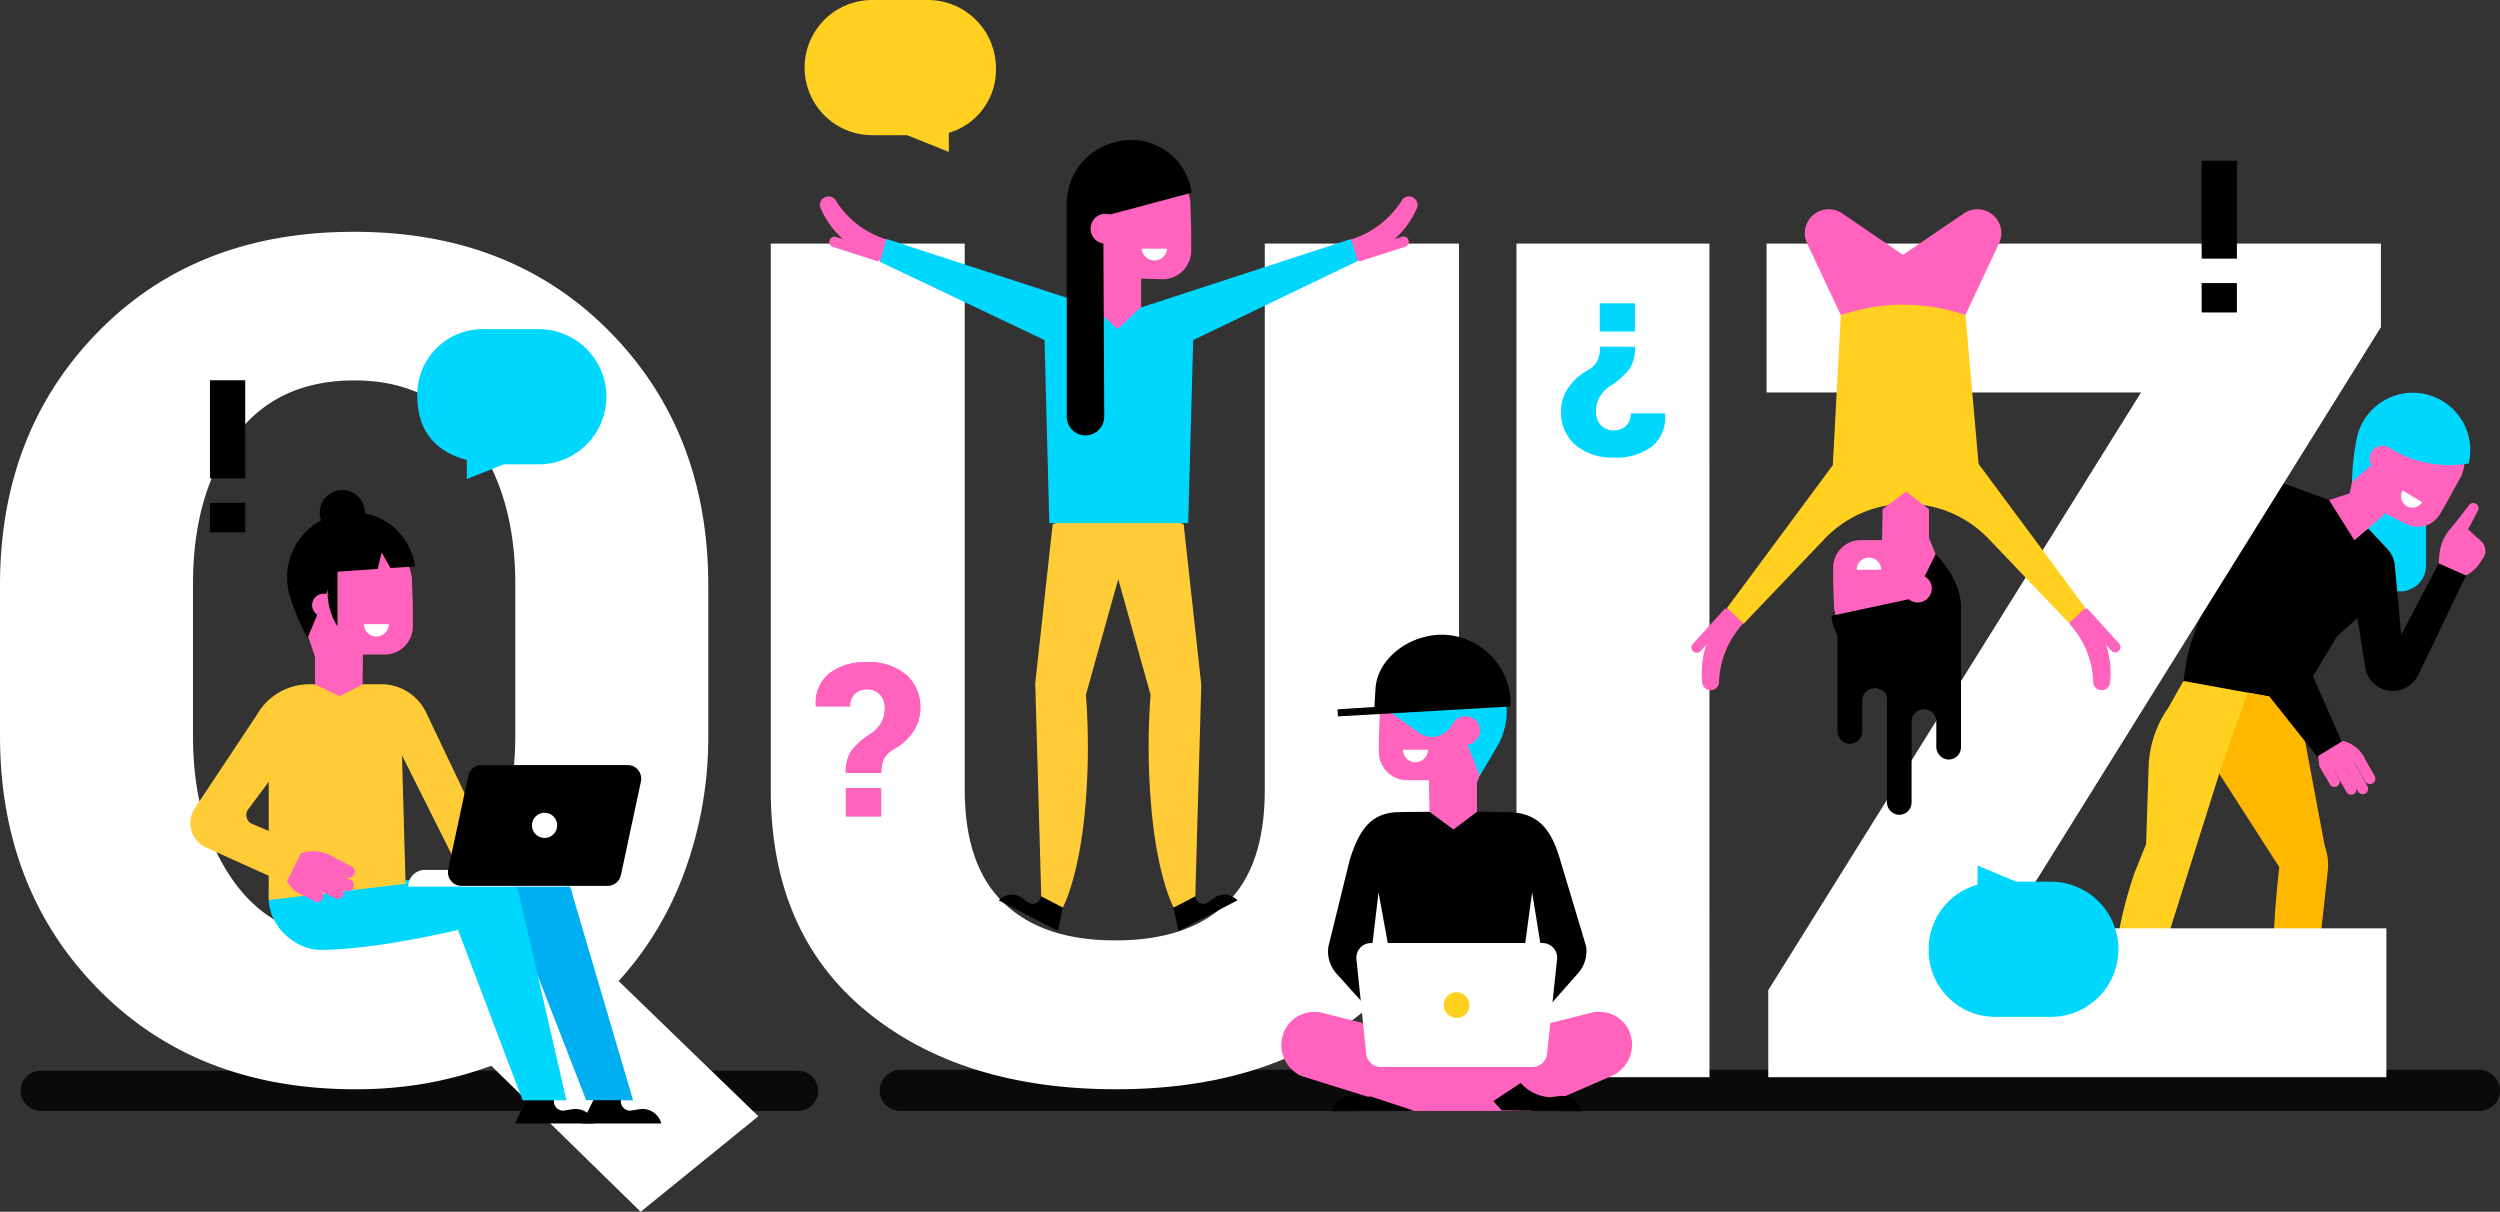<svg xmlns="http://www.w3.org/2000/svg" viewBox="0 0 425.33 206.16"><rect x="0" y="0" width="425.33" height="206.16" fill="#333333" stroke="none"/><defs><style>.cls-1{isolation:isolate;}.cls-2{opacity:0.8;mix-blend-mode:soft-light;}.cls-3{fill:#00d7ff;}.cls-4{fill:#ff63be;}.cls-5{fill:#fff;}.cls-6{fill:#ffd01f;}.cls-7{fill:#ffb700;}.cls-8{fill:#00aef2;}.cls-9{fill:#ffcc38;}</style></defs><g class="cls-1"><g id="Layer_2" data-name="Layer 2"><g id="BACKGROUND_1" data-name="BACKGROUND 1"><g class="cls-2"><path d="M421.73,182H153.26a3.62,3.62,0,0,0-3.6,3.32,3.48,3.48,0,0,0,3.41,3.68H421.92a3.48,3.48,0,0,0,3.41-3.68A3.62,3.62,0,0,0,421.73,182Z"/><path d="M135.77,189H6.93a3.42,3.42,0,0,1-3.42-3.41h0a3.42,3.42,0,0,1,3.42-3.42H135.77a3.42,3.42,0,0,1,3.42,3.42h0A3.42,3.42,0,0,1,135.77,189Z"/></g><path class="cls-3" d="M402.62,84.93h10.13a0,0,0,0,1,0,0V96.21a4.4,4.4,0,0,1-4.4,4.4H407a4.4,4.4,0,0,1-4.4-4.4V84.93A0,0,0,0,1,402.62,84.93Z"/><path class="cls-4" d="M418.45,81.51c1.57-2.57,1.07-7-1.73-9.83A8.76,8.76,0,0,0,406.4,70l-.56.3A8.74,8.74,0,0,0,401.39,76l-1.64,7.93-3.51,1.15,1,9.83,3.33-3,5.28-4.54,3.34,1.69a4.34,4.34,0,0,0,5.9-1.56v0l1-1.7Z"/><path class="cls-3" d="M419.65,78.9l.36-.06a9.77,9.77,0,0,0-6.71-11.61h0a9.75,9.75,0,0,0-12.41,7.69,41.86,41.86,0,0,0-.74,7.06l6.58-5.63.56.31A19.34,19.34,0,0,0,419.65,78.9Z"/><path class="cls-5" d="M412.08,85.44a1.92,1.92,0,0,1-3.3-2"/><path d="M408.52,108,407.41,95.9a5,5,0,0,0-1.29-2.56l-3.19-3.4-2.36,2-4.33-6.88L387.82,82s-14.09,19.43-15.89,30.88l-.46,3,19.43,3.54,6.71-11.18,3.46-3.07,1.34,8.38a4.75,4.75,0,0,0,4.83,4h0a4.78,4.78,0,0,0,4.16-2.69l8.15-16.93-4.64-2.11Z"/><path class="cls-6" d="M364.63,172.65l12.93-41s11.47-7.22,13-11.34l.34-.91-19.43-3.54-2.61,4.61a18.46,18.46,0,0,0-3.31,9.94l-.43,13.18-2,5a72.53,72.53,0,0,0-3.67,17.62l-.42,6.48Z"/><path class="cls-7" d="M387,170.31l.29,2.34h6.06L396,148.42a9.36,9.36,0,0,0-.49-4.51l-4.61-24.54-8.51-1.55-4.83,13.8,10.22,15.91S386,162.37,387,170.31Z"/><path class="cls-4" d="M407.22,79.15a2.19,2.19,0,1,1-.77-3A2.2,2.2,0,0,1,407.22,79.15Z"/><polygon points="384.54 94.55 381.29 112.44 394.3 128.81 398.37 126.12 391.16 109.76 391.06 90.24 384.54 94.55"/><path class="cls-4" d="M419.55,97.89h0a6.18,6.18,0,0,0,2.28-2l.81-1.22a2.25,2.25,0,0,0-.52-2.6l-2.21-2,1.67-3.21a.88.88,0,0,0-.49-1.23h0a.87.87,0,0,0-1,.29l-2.77,3.54-.26.29a8.17,8.17,0,0,0-1.29,1.9h0a7.89,7.89,0,0,0-.76,2.77l-.12,1.42Z"/><path class="cls-4" d="M403.67,133.27h0A.93.93,0,0,0,404,132l-2-3.5-2.27-.26,2.66,4.68A.93.93,0,0,0,403.67,133.27Z"/><path class="cls-4" d="M402.43,135h0a.92.92,0,0,0,.35-1.25l-3-5.45-1.6.91,3,5.44A.92.92,0,0,0,402.43,135Z"/><path class="cls-4" d="M400.47,135.09h0a.92.92,0,0,0,.34-1.25l-2.66-4.68-1.6.91,2.66,4.68A.93.93,0,0,0,400.47,135.09Z"/><path class="cls-4" d="M397.61,133.78h0a.92.92,0,0,0,.34-1.25l-1.4-2.46L395,131l1.4,2.46A.92.92,0,0,0,397.61,133.78Z"/><path class="cls-4" d="M395.48,131.91l-.9-1.58-.17-1.73,4.19-2.52.1,0a5.51,5.51,0,0,1,3.53,2.78l.13,0Z"/><path class="cls-5" d="M120.5,125.12a66.29,66.29,0,0,1-4,23.08,56.12,56.12,0,0,1-11.25,18.71l23.77,23L109,206.16,83.58,181.32a66,66,0,0,1-11.15,3,68.87,68.87,0,0,1-11.94,1q-27,0-43.74-17T0,125.12V99.59q0-26.1,16.71-43.15t43.59-17q26.69,0,43.44,17T120.5,99.59ZM87.67,99.4q0-15.2-7.16-24.94T60.3,64.72q-13.35,0-20.41,9.69t-7.06,25v25.72q0,15.39,7.16,25.13T60.49,160q13,0,20.07-9.74t7.11-25.13Z"/><path class="cls-5" d="M248.22,41.44v92.93q0,24.25-16.12,37.6t-42.23,13.35q-26.4,0-42.57-13.35t-16.17-37.6V41.44h33v92.93q0,13,6.72,19.34t19,6.28q12.16,0,18.75-6.24t6.58-19.38V41.44Z"/><path class="cls-5" d="M290.84,183.27H258V41.44h32.83Z"/><path class="cls-5" d="M341.37,157.94H406v25.33H300.84V168.46L364.26,66.77H300.55V41.44H405.07V55.66Z"/><path d="M89.75,186.77l-2.14,4.37H101.1a3.27,3.27,0,0,0-3.67-2.43l-1.62.25a1.59,1.59,0,0,1-1.46-2.19h-4.6Z"/><path d="M101.15,186.77,99,191.14h13.5a3.27,3.27,0,0,0-3.67-2.43l-1.62.25a1.58,1.58,0,0,1-1.46-2.19h-4.6Z"/><path class="cls-8" d="M99.72,187.17l-11.93-30.7-13.71-6.95-15.54,8.4-4.35-6.68,17,1.89L93.88,148a5.7,5.7,0,0,1,3.56,4.36l10.27,34.84Z"/><path class="cls-3" d="M85.55,148.71a5.66,5.66,0,0,1,3,4.49l7.82,34H88.92l-11-29S64,161.6,54.5,161.6c-4.18,0-8.78-3.93-8.78-8.79v-1.57Z"/><path class="cls-9" d="M78,147.69l4.11-6.29-9.61-20.17a8.44,8.44,0,0,0-7.63-4.82H52.64a10.28,10.28,0,0,0-8.94,5.21L33.15,137.5a4.56,4.56,0,0,0,1.91,6.68L45.72,149v4.12L69,150.36l-.61-21.85Zm-35.12-7.53a1.63,1.63,0,0,1-.65-2.47L45.72,133v8.36Z"/><path class="cls-4" d="M70.09,99c.06-3.33-2.9-7.24-7.19-8.39a9.71,9.71,0,0,0-10.75,4.26l-.37.6a9.69,9.69,0,0,0-1,7.92l2.82,8.36,0,4.69,4.15,2,3.93-2,.07-5.08h3.75a4.81,4.81,0,0,0,4.74-4.81v-3.58Z"/><path class="cls-5" d="M66.15,106.18a2.12,2.12,0,1,1-4.24,0"/><path class="cls-4" d="M60.23,148.78h0a1,1,0,0,0-.43-1.38l-4-2.06-2.66,1.31,5.68,2.56A1,1,0,0,0,60.23,148.78Z"/><path class="cls-4" d="M60.09,151.08h0a1,1,0,0,0-.42-1.37l-6.1-3.26-.94,1.81,6.08,3.25A1,1,0,0,0,60.09,151.08Z"/><path class="cls-4" d="M58.35,152.4h0a1,1,0,0,0-.44-1.38l-5.28-2.76-1,1.81L57,152.83A1,1,0,0,0,58.35,152.4Z"/><path class="cls-4" d="M54.9,152.9h0a1,1,0,0,0-.43-1.38l-2.79-1.45-.94,1.81,2.78,1.45A1,1,0,0,0,54.9,152.9Z"/><path class="cls-4" d="M51.8,152.43l-1.3-.68a2.49,2.49,0,0,1-.83-.68L48.81,150l2.38-4.86.12,0a6.08,6.08,0,0,1,5,.47Z"/><path d="M57.17,87.55h0a10.62,10.62,0,0,1,12.91,6.7,7.27,7.27,0,0,1,.49,2.12l-4.14.27L64.93,94l-.66,2.79-7.2.5L52.33,108.5a34.53,34.53,0,0,1-2.77-6.38A11,11,0,0,1,57.17,87.55Z"/><path class="cls-4" d="M57,102.93A1.95,1.95,0,1,1,55.07,101,2,2,0,0,1,57,102.93Z"/><path d="M62.06,87.2a3.83,3.83,0,1,1-3.83-3.83A3.82,3.82,0,0,1,62.06,87.2Z"/><path d="M57.42,93.57v13A10.77,10.77,0,0,1,55.89,99C56.66,94.84,57.42,93.57,57.42,93.57Z"/><path class="cls-5" d="M97.74,150.85H69.45A2.84,2.84,0,0,1,72.29,148H97.74Z"/><path d="M103.36,150.72H78.53a2.32,2.32,0,0,1-2.27-2.81L79.67,132a2.33,2.33,0,0,1,2.27-1.84h24.83a2.32,2.32,0,0,1,2.27,2.81l-3.41,15.94A2.33,2.33,0,0,1,103.36,150.72Z"/><path class="cls-5" d="M94.79,140.42a2.14,2.14,0,1,1-2.14-2.14A2.14,2.14,0,0,1,94.79,140.42Z"/><path class="cls-6" d="M169.44,11.6A11.59,11.59,0,0,0,157.77,0h-9.38a11.5,11.5,0,1,0,0,23h5.94l7.09,2.85V22.6A11.17,11.17,0,0,0,169.44,11.6Z"/><path class="cls-3" d="M328.13,161.45A11.32,11.32,0,0,0,339.53,173h9.38a11.5,11.5,0,1,0,0-23H343l-6.55-2.74v3.25A11.34,11.34,0,0,0,328.13,161.45Z"/><path class="cls-3" d="M71,67.43A11.11,11.11,0,0,1,82.28,56h9.38a11.5,11.5,0,1,1,0,23H85.72l-6.3,2.5V78.25C73.42,76.69,71,72.59,71,67.43Z"/><path class="cls-3" d="M278.16,59a6.57,6.57,0,0,1-.88,3.71,13.35,13.35,0,0,1-3.18,2.86,5.68,5.68,0,0,0-1.87,1.84,4.69,4.69,0,0,0-.69,2.54,3.44,3.44,0,0,0,.8,2.38,2.9,2.9,0,0,0,2.27.89,2.85,2.85,0,0,0,2-.73,2.94,2.94,0,0,0,.84-2.17h5.84l0,.11A6.42,6.42,0,0,1,281,76a10.09,10.09,0,0,1-6.35,1.85A9.75,9.75,0,0,1,268,75.68a7.27,7.27,0,0,1-2.42-5.75,6.9,6.9,0,0,1,1.32-4.08,9.42,9.42,0,0,1,3.37-2.93,4,4,0,0,0,1.53-1.61,5.55,5.55,0,0,0,.4-2.33Zm-6-7.39h6v4.79h-6Z"/><path class="cls-4" d="M143.91,131.5a6.56,6.56,0,0,1,.89-3.71,13.14,13.14,0,0,1,3.18-2.86,5.77,5.77,0,0,0,1.87-1.84,4.78,4.78,0,0,0,.68-2.54,3.38,3.38,0,0,0-.8-2.38,2.9,2.9,0,0,0-2.27-.89,2.83,2.83,0,0,0-2,.73,2.88,2.88,0,0,0-.83,2.17H138.8l0-.11a6.45,6.45,0,0,1,2.35-5.55,10.11,10.11,0,0,1,6.35-1.86,9.73,9.73,0,0,1,6.65,2.13,7.28,7.28,0,0,1,2.42,5.76,6.9,6.9,0,0,1-1.32,4.08,9.4,9.4,0,0,1-3.36,2.93,4.08,4.08,0,0,0-1.54,1.61,5.55,5.55,0,0,0-.4,2.33Zm6,7.39h-6V134.1h6Z"/><path class="cls-4" d="M143.91,131.5a6.56,6.56,0,0,1,.89-3.71,13.14,13.14,0,0,1,3.18-2.86,5.77,5.77,0,0,0,1.87-1.84,4.78,4.78,0,0,0,.68-2.54,3.38,3.38,0,0,0-.8-2.38,2.9,2.9,0,0,0-2.27-.89,2.83,2.83,0,0,0-2,.73,2.88,2.88,0,0,0-.83,2.17H138.8l0-.11a6.45,6.45,0,0,1,2.35-5.55,10.11,10.11,0,0,1,6.35-1.86,9.73,9.73,0,0,1,6.65,2.13,7.28,7.28,0,0,1,2.42,5.76,6.9,6.9,0,0,1-1.32,4.08,9.4,9.4,0,0,1-3.36,2.93,4.08,4.08,0,0,0-1.54,1.61,5.55,5.55,0,0,0-.4,2.33Zm6,7.39h-6V134.1h6Z"/><path d="M41.72,81.39h-6V64.7h6Zm0,9.16h-6v-5h6Z"/><path d="M380.57,44h-6V27.34h6Zm0,9.16h-6v-5h6Z"/><path d="M180.8,154.38l-.81,4-10.06-5.2h0a3,3,0,0,1,3.94-.43l1.19.87a1.43,1.43,0,0,0,2.07-1.15h0Z"/><path d="M199.66,154.38l.82,4,10.05-5.2h0a3,3,0,0,0-3.93-.43l-1.19.87a1.43,1.43,0,0,1-2.07-1.15h0Z"/><path class="cls-9" d="M204.32,116l-2.94-26.8-10.21-4-.94.36-.93-.36-10.21,4L176.15,116a6.69,6.69,0,0,0,0,1l1,35.49,3.67,1.91s2.51-4.53,3.67-15.46a118.5,118.5,0,0,0,.26-20.74l5.5-19.67,5.5,19.67a119.12,119.12,0,0,0,.27,20.74c1.15,10.93,3.66,15.46,3.66,15.46l3.68-1.91,1-35.49A6.69,6.69,0,0,0,204.32,116Z"/><path class="cls-4" d="M238.46,40.31l-7.77,2.47.55,1.72L239,42a.9.9,0,1,0-.55-1.71Z"/><path class="cls-4" d="M229.39,41.19l.61-.5a15.65,15.65,0,0,0,8.36-6.38l.14-.23a1.45,1.45,0,0,1,2.21-.27h0a1.44,1.44,0,0,1,.34,1.64h0a15.64,15.64,0,0,1-7.9,7.94l-3.92,1.75Z"/><path class="cls-4" d="M142.21,40.31,150,42.78l-.55,1.72L141.66,42a.9.9,0,0,1,.55-1.71Z"/><path class="cls-4" d="M151.28,41.19l-.61-.5a15.61,15.61,0,0,1-8.36-6.38l-.15-.23a1.44,1.44,0,0,0-2.2-.27h0a1.44,1.44,0,0,0-.34,1.64h0a15.64,15.64,0,0,0,7.9,7.94l3.91,1.75Z"/><path class="cls-3" d="M229.86,40.65,194.15,52.3h-7.64l-35.7-11.65-1.1,3.9,28,13.31L178.52,89h23.63L203,57.86l28-13.47Z"/><path class="cls-4" d="M202.54,35c.05-3.38-2.94-7.33-7.28-8.5a9.82,9.82,0,0,0-10.89,4.31l-.38.61a9.84,9.84,0,0,0-1.05,8l2.86,8.46-.15,4.1,4.49,4,4-3.75V47.4l3.72.11a4.87,4.87,0,0,0,4.8-4.87V39Z"/><path d="M184.67,74.08h0a3.21,3.21,0,0,0,3.2-3.21L187.7,36.8l15-4a7.23,7.23,0,0,0-.47-2.07,10.37,10.37,0,0,0-12.6-6.53h0a10.76,10.76,0,0,0-8.14,10.49c0,.4,0,25.58,0,36.17A3.19,3.19,0,0,0,184.67,74.08Z"/><path class="cls-5" d="M198.55,42.31a2.15,2.15,0,0,1-4.29,0"/><path class="cls-4" d="M190.62,38.9a2.54,2.54,0,1,1-2.53-2.53A2.54,2.54,0,0,1,190.62,38.9Z"/><path d="M312.62,106.13v18.2a2.19,2.19,0,0,0,1.75,2.18,2.09,2.09,0,0,0,2.45-2.07v-5.25a2.13,2.13,0,0,1,2.14-2.1c1,0,2.06.68,2.06,1.6V136.4a2.19,2.19,0,0,0,1.75,2.19,2.1,2.1,0,0,0,2.45-2.07l0-13.7a2.12,2.12,0,0,1,2.21-2.15h0a2.12,2.12,0,0,1,2,2.12V127a2.19,2.19,0,0,0,1.75,2.19,2.1,2.1,0,0,0,2.45-2.07V102.52Z"/><path class="cls-4" d="M313.17,53.57h21.21l5.72-12.18A4.06,4.06,0,0,0,336,35.62h0a4.07,4.07,0,0,0-1.87.68l-10.37,7.06L313.41,36.3a4.07,4.07,0,0,0-1.87-.68h0a4.07,4.07,0,0,0-4.1,5.77Z"/><path class="cls-4" d="M289.39,110.69l5.45-6-1.32-1.21-5.45,6a.9.9,0,1,0,1.32,1.21Z"/><path class="cls-4" d="M296.75,105.44l-.28.74a15.49,15.49,0,0,0-4,9.62v.27a1.44,1.44,0,0,1-1.76,1.32h0a1.45,1.45,0,0,1-1.11-1.25h0a15.52,15.52,0,0,1,2.87-10.73l2.5-3.44Z"/><path class="cls-4" d="M359.21,110.69l-5.46-6,1.32-1.21,5.46,6a.91.91,0,0,1-.06,1.27A.89.89,0,0,1,359.21,110.69Z"/><path class="cls-4" d="M351.85,105.44l.27.74a15.44,15.44,0,0,1,4,9.62v.27a1.44,1.44,0,0,0,1.76,1.32h0a1.45,1.45,0,0,0,1.11-1.25h0a15.52,15.52,0,0,0-2.87-10.73l-2.5-3.44Z"/><path class="cls-6" d="M354.8,103.43,336.62,78.92l-2.24-25.35-1.46-.43a32.35,32.35,0,0,0-18-.06l-1.74.49-1.36,25.57-18,24.29,2.82,2.7,13.75-14.42a19.26,19.26,0,0,1,13.91-6h0a19.3,19.3,0,0,1,14,5.93L352,106Z"/><path class="cls-4" d="M312,102.68c0,3.26,2.85,7.09,7.05,8.22a9.52,9.52,0,0,0,10.54-4.17l.36-.59a9.52,9.52,0,0,0,1-7.77l-2.77-6.86,0-4.88-3.89-3-4,3-.09,5.26h-3.68a4.7,4.7,0,0,0-4.64,4.71V98.8Z"/><path class="cls-5" d="M315.88,96.94a2.08,2.08,0,0,1,4.16,0"/><path d="M325.59,101.77l-14,3a7.27,7.27,0,0,0,.49,2.12,10.68,10.68,0,0,0,13,6.74,11.26,11.26,0,0,0,8.52-10.56c0-4.69-4.29-8.78-4.29-8.78Z"/><path class="cls-4" d="M323.9,100.12a2.38,2.38,0,1,1,2.37,2.38A2.38,2.38,0,0,1,323.9,100.12Z"/><path d="M265.32,145.9c-1.59-5.22-3.9-7.44-8.19-7.71-1.89-.11-17.76-.11-19.66,0-4.28.27-6.27,3-7.88,8.26L226,161.08a5.61,5.61,0,0,0,1.37,4.55l4.89,5.44,2.27-19.26,4.19,23h18.82l3.12-23,3.09,19.12,4.76-5.39a5.62,5.62,0,0,0,1.33-4.56Z"/><path class="cls-4" d="M234.73,121.67c-.06-3.35,2.92-7.27,7.22-8.42a9.73,9.73,0,0,1,10.8,4.27l.37.6a9.73,9.73,0,0,1,1,8l-2.84,7,0,5-4,3-4.08-3-.09-5.38h-3.77a4.84,4.84,0,0,1-4.76-4.84v-2.24Z"/><path class="cls-5" d="M238.68,127.55a2.13,2.13,0,1,0,4.26,0"/><path class="cls-3" d="M251.77,132l3-5.11a10.92,10.92,0,0,0,.93-2.06l0,0A11.07,11.07,0,0,0,249,110.71l-.84-.24a11,11,0,0,0-13.3,6.9,7.53,7.53,0,0,0-.5,2.18l7,5.09a3.79,3.79,0,0,0,5.14-.62l1.42-1.69Z"/><path class="cls-4" d="M246.9,124.29a2.44,2.44,0,1,0,2.43-2.44A2.43,2.43,0,0,0,246.9,124.29Z"/><path class="cls-4" d="M276.81,174.72a5.61,5.61,0,0,0-6.15-2.4L260,175h-24.4L225,172.32a5.63,5.63,0,0,0-6.15,2.46,5.77,5.77,0,0,0,2.6,8.3l19,5.92H260.5l13.71-5.95A5.8,5.8,0,0,0,276.81,174.72Z"/><path d="M254.06,187.33l1.42,1.58,13.59.17h0a3.37,3.37,0,0,0-3.68-2.61l-1.66.21a7.15,7.15,0,0,1-5-2.44Z"/><path d="M233.17,186.53a5.29,5.29,0,0,1-1.22.15l-1.66-.21a3.37,3.37,0,0,0-3.68,2.61l13.82-.15Z"/><path class="cls-5" d="M260.71,181.53H234.93a2.5,2.5,0,0,1-2.49-2.25l-1.67-16.08a2.5,2.5,0,0,1,2.49-2.76h29.16a2.5,2.5,0,0,1,2.49,2.77l-1.71,16.08A2.5,2.5,0,0,1,260.71,181.53Z"/><path class="cls-6" d="M250,171a2.19,2.19,0,1,1-2.19-2.19A2.19,2.19,0,0,1,250,171Z"/><path d="M233.85,120.27c0-.6.13-2.33.18-3.28.42-5.07,5.9-9.15,11.6-9a11.79,11.79,0,0,1,10.72,7.9A10.8,10.8,0,0,1,257,119l-.06,1.2-29.31,1.68-.07-1.2Z"/></g></g></g></svg>